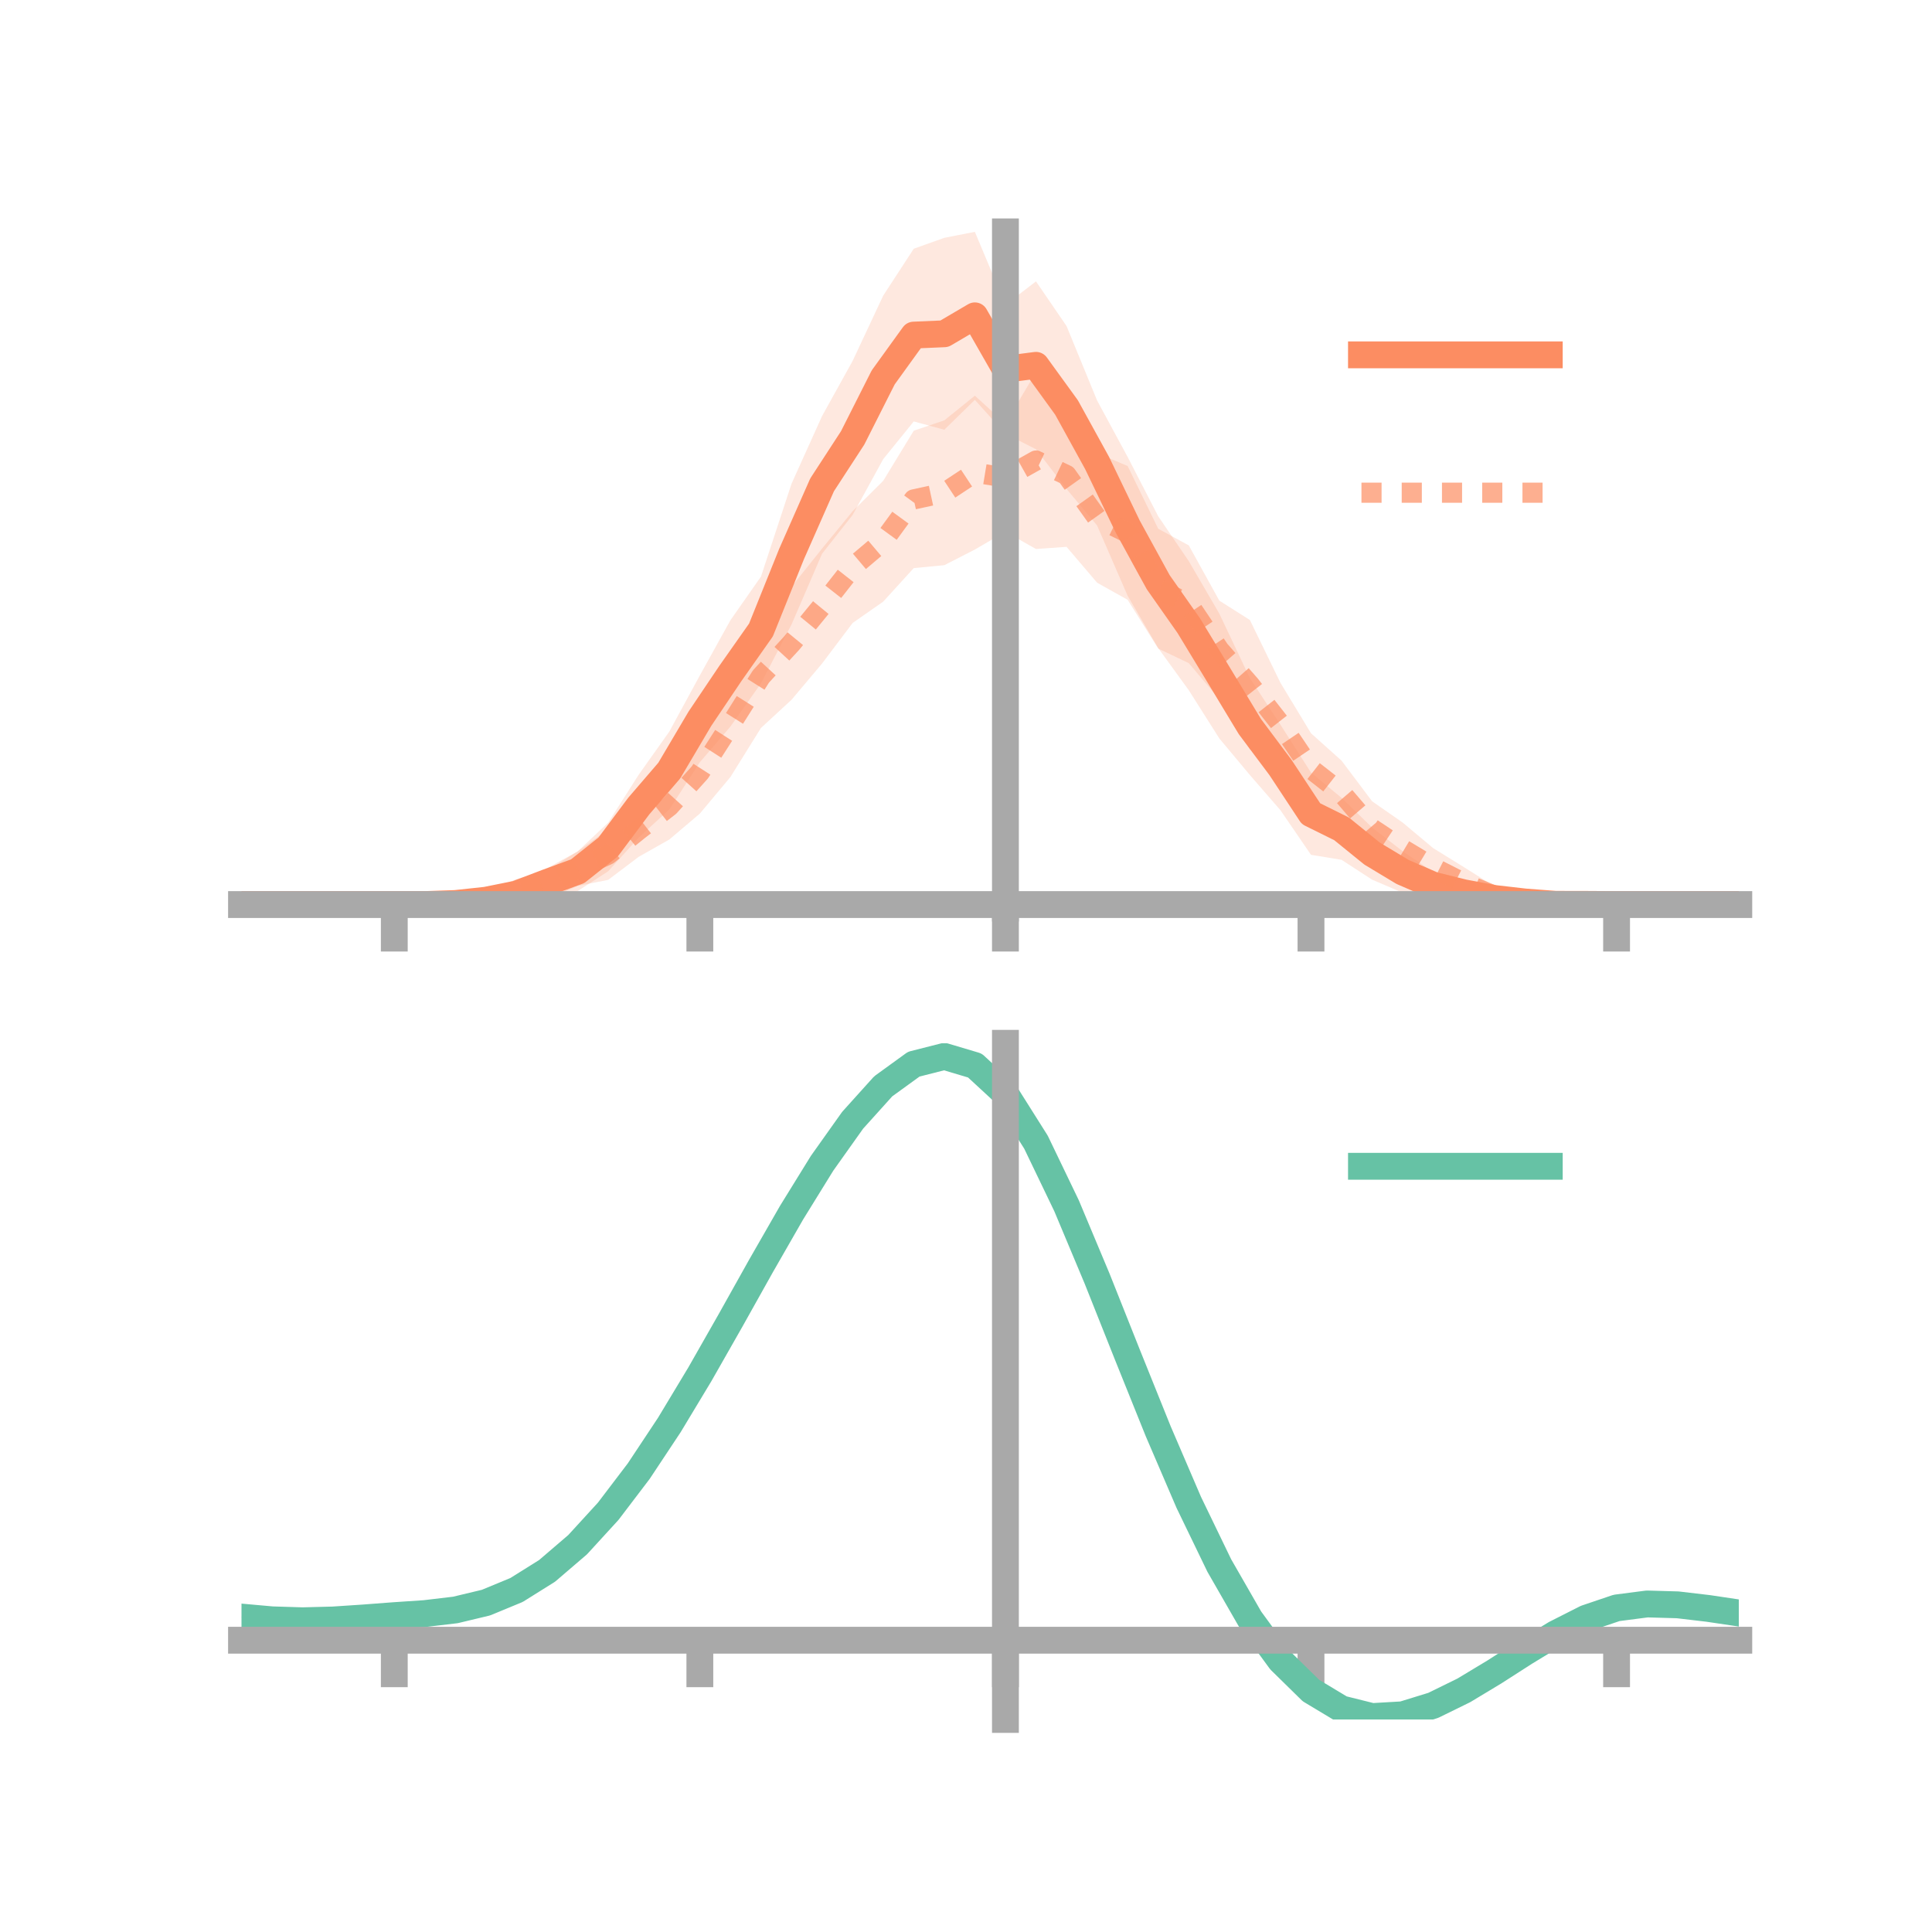 <?xml version="1.0" encoding="utf-8" standalone="no"?>
<!DOCTYPE svg PUBLIC "-//W3C//DTD SVG 1.1//EN"
  "http://www.w3.org/Graphics/SVG/1.1/DTD/svg11.dtd">
<!-- Created with matplotlib (https://matplotlib.org/) -->
<svg height="144pt" version="1.1" viewBox="0 0 144 144" width="144pt" xmlns="http://www.w3.org/2000/svg" xmlns:xlink="http://www.w3.org/1999/xlink">
 <defs>
  <style type="text/css">*{stroke-linecap:butt;stroke-linejoin:round;}</style>
 </defs>
 <g id="figure_1">
  <g id="patch_1">
   <path d="M 0 144 
L 144 144 
L 144 0 
L 0 0 
z
" style="fill:none;"/>
  </g>
  <g id="axes_1">
   <g id="patch_2">
    <path d="M 18 67.68 
L 129.6 67.68 
L 129.6 17.28 
L 18 17.28 
z
" style="fill:none;"/>
   </g>
   <g id="PolyCollection_1">
    <path clip-path="url(#paee1954edd)" d="M 18 67.42 
L 18 67.42 
L 20.278 67.42 
L 22.555 67.42 
L 24.833 67.42 
L 27.11 67.42 
L 29.388 67.42 
L 31.665 67.398 
L 33.943 67.141 
L 36.22 66.597 
L 38.498 65.997 
L 40.776 64.708 
L 43.053 63.46 
L 45.331 61.313 
L 47.608 57.738 
L 49.886 54.529 
L 52.163 50.341 
L 54.441 46.23 
L 56.718 42.978 
L 58.996 36.054 
L 61.273 31.008 
L 63.551 26.898 
L 65.829 22.035 
L 68.106 18.539 
L 70.384 17.725 
L 72.661 17.28 
L 74.939 22.719 
L 77.216 20.973 
L 79.494 24.302 
L 81.771 29.85 
L 84.049 34.061 
L 86.327 38.482 
L 88.604 41.824 
L 90.882 45.739 
L 93.159 50.545 
L 95.437 54.013 
L 97.714 57.584 
L 99.992 59.469 
L 102.269 61.68 
L 104.547 63.448 
L 106.824 64.994 
L 109.102 65.701 
L 111.38 66.253 
L 113.657 66.837 
L 115.935 67.282 
L 118.212 67.298 
L 120.49 67.42 
L 122.767 67.42 
L 125.045 67.42 
L 127.322 67.42 
L 129.6 67.42 
L 129.6 67.42 
L 129.6 67.42 
L 127.322 67.42 
L 125.045 67.42 
L 122.767 67.42 
L 120.49 67.42 
L 118.212 67.513 
L 115.935 67.522 
L 113.657 67.618 
L 111.38 67.68 
L 109.102 67.388 
L 106.824 66.962 
L 104.547 66.538 
L 102.269 65.566 
L 99.992 64.086 
L 97.714 63.714 
L 95.437 60.388 
L 93.159 57.766 
L 90.882 55.038 
L 88.604 51.444 
L 86.327 48.306 
L 84.049 44.409 
L 81.771 39.168 
L 79.494 36.443 
L 77.216 33.485 
L 74.939 32.33 
L 72.661 29.803 
L 70.384 32.03 
L 68.106 31.412 
L 65.829 34.222 
L 63.551 38.379 
L 61.273 41.269 
L 58.996 46.545 
L 56.718 50.934 
L 54.441 54.153 
L 52.163 56.811 
L 49.886 60.332 
L 47.608 62.424 
L 45.331 64.94 
L 43.053 66.416 
L 40.776 66.833 
L 38.498 67.28 
L 36.22 67.596 
L 33.943 67.543 
L 31.665 67.444 
L 29.388 67.42 
L 27.11 67.42 
L 24.833 67.42 
L 22.555 67.42 
L 20.278 67.42 
L 18 67.42 
z
" style="fill:#fc8d62;fill-opacity:0.2;"/>
   </g>
   <g id="PolyCollection_2">
    <path clip-path="url(#paee1954edd)" d="M 18 67.42 
L 18 67.42 
L 20.278 67.42 
L 22.555 67.42 
L 24.833 67.42 
L 27.11 67.42 
L 29.388 67.42 
L 31.665 67.352 
L 33.943 67.002 
L 36.22 66.448 
L 38.498 65.518 
L 40.776 64.86 
L 43.053 63.464 
L 45.331 61.815 
L 47.608 59.877 
L 49.886 57.633 
L 52.163 54.502 
L 54.441 50.14 
L 56.718 46.581 
L 58.996 43.733 
L 61.273 40.887 
L 63.551 38.102 
L 65.829 35.839 
L 68.106 32.102 
L 70.384 31.331 
L 72.661 29.492 
L 74.939 31.571 
L 77.216 27.729 
L 79.494 30.054 
L 81.771 33.772 
L 84.049 34.735 
L 86.327 39.411 
L 88.604 40.65 
L 90.882 44.769 
L 93.159 46.211 
L 95.437 50.892 
L 97.714 54.654 
L 99.992 56.695 
L 102.269 59.723 
L 104.547 61.309 
L 106.824 63.217 
L 109.102 64.626 
L 111.38 66.057 
L 113.657 66.578 
L 115.935 66.984 
L 118.212 67.218 
L 120.49 67.42 
L 122.767 67.42 
L 125.045 67.42 
L 127.322 67.42 
L 129.6 67.42 
L 129.6 67.42 
L 129.6 67.42 
L 127.322 67.42 
L 125.045 67.42 
L 122.767 67.42 
L 120.49 67.42 
L 118.212 67.575 
L 115.935 67.577 
L 113.657 67.571 
L 111.38 67.461 
L 109.102 67.006 
L 106.824 66.095 
L 104.547 65.258 
L 102.269 63.806 
L 99.992 61.508 
L 97.714 59.988 
L 95.437 57.013 
L 93.159 55.866 
L 90.882 52.115 
L 88.604 49.426 
L 86.327 48.34 
L 84.049 44.708 
L 81.771 43.43 
L 79.494 40.758 
L 77.216 40.92 
L 74.939 39.63 
L 72.661 40.96 
L 70.384 42.126 
L 68.106 42.342 
L 65.829 44.842 
L 63.551 46.432 
L 61.273 49.453 
L 58.996 52.157 
L 56.718 54.258 
L 54.441 57.915 
L 52.163 60.64 
L 49.886 62.573 
L 47.608 63.86 
L 45.331 65.58 
L 43.053 66.034 
L 40.776 67.024 
L 38.498 67.241 
L 36.22 67.621 
L 33.943 67.638 
L 31.665 67.482 
L 29.388 67.42 
L 27.11 67.42 
L 24.833 67.42 
L 22.555 67.42 
L 20.278 67.42 
L 18 67.42 
z
" style="fill:#fc8d62;fill-opacity:0.2;"/>
   </g>
   <g id="matplotlib.axis_1">
    <g id="xtick_1">
     <g id="line2d_1">
      <defs>
       <path d="M 0 0 
L 0 3.5 
" id="ma2759618d6" style="stroke:#a9a9a9;stroke-width:2;"/>
      </defs>
      <g>
       <use style="fill:#a9a9a9;stroke:#a9a9a9;stroke-width:2;" x="29.388" xlink:href="#ma2759618d6" y="67.42"/>
      </g>
     </g>
    </g>
    <g id="xtick_2">
     <g id="line2d_2">
      <g>
       <use style="fill:#a9a9a9;stroke:#a9a9a9;stroke-width:2;" x="52.163" xlink:href="#ma2759618d6" y="67.42"/>
      </g>
     </g>
    </g>
    <g id="xtick_3">
     <g id="line2d_3">
      <g>
       <use style="fill:#a9a9a9;stroke:#a9a9a9;stroke-width:2;" x="74.939" xlink:href="#ma2759618d6" y="67.42"/>
      </g>
     </g>
    </g>
    <g id="xtick_4">
     <g id="line2d_4">
      <g>
       <use style="fill:#a9a9a9;stroke:#a9a9a9;stroke-width:2;" x="97.714" xlink:href="#ma2759618d6" y="67.42"/>
      </g>
     </g>
    </g>
    <g id="xtick_5">
     <g id="line2d_5">
      <g>
       <use style="fill:#a9a9a9;stroke:#a9a9a9;stroke-width:2;" x="120.49" xlink:href="#ma2759618d6" y="67.42"/>
      </g>
     </g>
    </g>
   </g>
   <g id="matplotlib.axis_2"/>
   <g id="line2d_6">
    <path clip-path="url(#paee1954edd)" d="M 18 67.42 
L 20.278 67.42 
L 22.555 67.42 
L 24.833 67.42 
L 27.11 67.42 
L 29.388 67.42 
L 31.665 67.421 
L 33.943 67.342 
L 36.22 67.097 
L 38.498 66.639 
L 40.776 65.771 
L 43.053 64.938 
L 45.331 63.127 
L 47.608 60.081 
L 49.886 57.431 
L 52.163 53.576 
L 54.441 50.191 
L 56.718 46.956 
L 58.996 41.299 
L 61.273 36.139 
L 63.551 32.639 
L 65.829 28.129 
L 68.106 24.976 
L 70.384 24.878 
L 72.661 23.541 
L 74.939 27.524 
L 77.216 27.229 
L 79.494 30.373 
L 81.771 34.509 
L 84.049 39.235 
L 86.327 43.394 
L 88.604 46.634 
L 90.882 50.388 
L 93.159 54.156 
L 95.437 57.2 
L 97.714 60.649 
L 99.992 61.777 
L 102.269 63.623 
L 104.547 64.993 
L 106.824 65.978 
L 109.102 66.544 
L 111.38 66.966 
L 113.657 67.228 
L 115.935 67.402 
L 118.212 67.406 
L 120.49 67.42 
L 122.767 67.42 
L 125.045 67.42 
L 127.322 67.42 
L 129.6 67.42 
" style="fill:none;stroke:#fc8d62;stroke-linecap:square;stroke-width:2;"/>
   </g>
   <g id="line2d_7">
    <path clip-path="url(#paee1954edd)" d="M 18 67.42 
L 20.278 67.42 
L 22.555 67.42 
L 24.833 67.42 
L 27.11 67.42 
L 29.388 67.42 
L 31.665 67.417 
L 33.943 67.32 
L 36.22 67.034 
L 38.498 66.38 
L 40.776 65.942 
L 43.053 64.749 
L 45.331 63.698 
L 47.608 61.868 
L 49.886 60.103 
L 52.163 57.571 
L 54.441 54.028 
L 56.718 50.419 
L 58.996 47.945 
L 61.273 45.17 
L 63.551 42.267 
L 65.829 40.341 
L 68.106 37.222 
L 70.384 36.729 
L 72.661 35.226 
L 74.939 35.6 
L 77.216 34.325 
L 79.494 35.406 
L 81.771 38.601 
L 84.049 39.722 
L 86.327 43.875 
L 88.604 45.038 
L 90.882 48.442 
L 93.159 51.039 
L 95.437 53.953 
L 97.714 57.321 
L 99.992 59.102 
L 102.269 61.765 
L 104.547 63.284 
L 106.824 64.656 
L 109.102 65.816 
L 111.38 66.759 
L 113.657 67.075 
L 115.935 67.281 
L 118.212 67.397 
L 120.49 67.42 
L 122.767 67.42 
L 125.045 67.42 
L 127.322 67.42 
L 129.6 67.42 
" style="fill:none;stroke:#fc8d62;stroke-dasharray:1.5,1.5;stroke-dashoffset:0;stroke-opacity:0.7;stroke-width:1.5;"/>
   </g>
   <g id="patch_3">
    <path d="M 74.939 67.68 
L 74.939 17.28 
" style="fill:none;stroke:#a9a9a9;stroke-linecap:square;stroke-linejoin:miter;stroke-width:2;"/>
   </g>
   <g id="patch_4">
    <path d="M 129.6 67.68 
L 129.6 17.28 
" style="fill:none;"/>
   </g>
   <g id="patch_5">
    <path d="M 18 67.42 
L 129.6 67.42 
" style="fill:none;stroke:#a9a9a9;stroke-linecap:square;stroke-linejoin:miter;stroke-width:2;"/>
   </g>
   <g id="patch_6">
    <path d="M 18 17.28 
L 129.6 17.28 
" style="fill:none;"/>
   </g>
   <g id="legend_1">
    <g id="line2d_8">
     <path d="M 101.475 26.449 
L 115.475 26.449 
" style="fill:none;stroke:#fc8d62;stroke-linecap:square;stroke-width:2;"/>
    </g>
    <g id="line2d_9"/>
    <g id="text_1">
     <!--   -->
     <g transform="translate(121.075 28.899)scale(0.07 -0.07)">
      <defs>
       <path id="DejaVuSans-32"/>
      </defs>
      <use xlink:href="#DejaVuSans-32"/>
     </g>
    </g>
    <g id="line2d_10">
     <path d="M 101.475 36.724 
L 115.475 36.724 
" style="fill:none;stroke:#fc8d62;stroke-dasharray:1.5,1.5;stroke-dashoffset:0;stroke-opacity:0.7;stroke-width:1.5;"/>
    </g>
    <g id="line2d_11"/>
    <g id="text_2">
     <!--   -->
     <g transform="translate(121.075 39.174)scale(0.07 -0.07)">
      <use xlink:href="#DejaVuSans-32"/>
     </g>
    </g>
   </g>
  </g>
  <g id="axes_2">
   <g id="patch_7">
    <path d="M 18 128.16 
L 129.6 128.16 
L 129.6 77.76 
L 18 77.76 
z
" style="fill:none;"/>
   </g>
   <g id="PolyCollection_3">
    <path clip-path="url(#p5932ac8f16)" d="M 18 120.569 
L 18 120.487 
L 20.278 120.701 
L 22.555 120.772 
L 24.833 120.706 
L 27.11 120.546 
L 29.388 120.365 
L 31.665 120.206 
L 33.943 119.931 
L 36.22 119.38 
L 38.498 118.427 
L 40.776 116.98 
L 43.053 114.988 
L 45.331 112.443 
L 47.608 109.376 
L 49.886 105.854 
L 52.163 101.98 
L 54.441 97.881 
L 56.718 93.713 
L 58.996 89.651 
L 61.273 85.883 
L 63.551 82.609 
L 65.829 80.03 
L 68.106 78.349 
L 70.384 77.76 
L 72.661 78.45 
L 74.939 80.588 
L 77.216 84.252 
L 79.494 89.06 
L 81.771 94.576 
L 84.049 100.387 
L 86.327 106.137 
L 88.604 111.524 
L 90.882 116.316 
L 93.159 120.344 
L 95.437 123.507 
L 97.714 125.768 
L 99.992 127.15 
L 102.269 127.724 
L 104.547 127.599 
L 106.824 126.912 
L 109.102 125.814 
L 111.38 124.466 
L 113.657 123.031 
L 115.935 121.667 
L 118.212 120.527 
L 120.49 119.762 
L 122.767 119.47 
L 125.045 119.54 
L 127.322 119.817 
L 129.6 120.168 
L 129.6 120.276 
L 129.6 120.276 
L 127.322 119.949 
L 125.045 119.69 
L 122.767 119.631 
L 120.49 119.929 
L 118.212 120.704 
L 115.935 121.873 
L 113.657 123.284 
L 111.38 124.772 
L 109.102 126.17 
L 106.824 127.307 
L 104.547 128.02 
L 102.269 128.16 
L 99.992 127.6 
L 97.714 126.245 
L 95.437 124.039 
L 93.159 120.968 
L 90.882 117.069 
L 88.604 112.435 
L 86.327 107.223 
L 84.049 101.657 
L 81.771 96.025 
L 79.494 90.675 
L 77.216 86.008 
L 74.939 82.452 
L 72.661 80.384 
L 70.384 79.718 
L 68.106 80.288 
L 65.829 81.908 
L 63.551 84.385 
L 61.273 87.524 
L 58.996 91.128 
L 56.718 95.008 
L 54.441 98.981 
L 52.163 102.884 
L 49.886 106.571 
L 47.608 109.922 
L 45.331 112.843 
L 43.053 115.275 
L 40.776 117.189 
L 38.498 118.591 
L 36.22 119.522 
L 33.943 120.06 
L 31.665 120.325 
L 29.388 120.472 
L 27.11 120.638 
L 24.833 120.779 
L 22.555 120.832 
L 20.278 120.763 
L 18 120.569 
z
" style="fill:#66c2a5;fill-opacity:0.2;"/>
   </g>
   <g id="matplotlib.axis_3">
    <g id="xtick_6">
     <g id="line2d_12">
      <g>
       <use style="fill:#a9a9a9;stroke:#a9a9a9;stroke-width:2;" x="29.388" xlink:href="#ma2759618d6" y="122.253"/>
      </g>
     </g>
    </g>
    <g id="xtick_7">
     <g id="line2d_13">
      <g>
       <use style="fill:#a9a9a9;stroke:#a9a9a9;stroke-width:2;" x="52.163" xlink:href="#ma2759618d6" y="122.253"/>
      </g>
     </g>
    </g>
    <g id="xtick_8">
     <g id="line2d_14">
      <g>
       <use style="fill:#a9a9a9;stroke:#a9a9a9;stroke-width:2;" x="74.939" xlink:href="#ma2759618d6" y="122.253"/>
      </g>
     </g>
    </g>
    <g id="xtick_9">
     <g id="line2d_15">
      <g>
       <use style="fill:#a9a9a9;stroke:#a9a9a9;stroke-width:2;" x="97.714" xlink:href="#ma2759618d6" y="122.253"/>
      </g>
     </g>
    </g>
    <g id="xtick_10">
     <g id="line2d_16">
      <g>
       <use style="fill:#a9a9a9;stroke:#a9a9a9;stroke-width:2;" x="120.49" xlink:href="#ma2759618d6" y="122.253"/>
      </g>
     </g>
    </g>
   </g>
   <g id="matplotlib.axis_4"/>
   <g id="line2d_17">
    <path clip-path="url(#p5932ac8f16)" d="M 18 120.528 
L 20.278 120.732 
L 22.555 120.802 
L 24.833 120.743 
L 27.11 120.592 
L 29.388 120.419 
L 31.665 120.266 
L 33.943 119.996 
L 36.22 119.451 
L 38.498 118.509 
L 40.776 117.084 
L 43.053 115.132 
L 45.331 112.643 
L 47.608 109.649 
L 49.886 106.213 
L 52.163 102.432 
L 54.441 98.431 
L 56.718 94.361 
L 58.996 90.39 
L 61.273 86.704 
L 63.551 83.497 
L 65.829 80.969 
L 68.106 79.318 
L 70.384 78.739 
L 72.661 79.417 
L 74.939 81.52 
L 77.216 85.13 
L 79.494 89.868 
L 81.771 95.3 
L 84.049 101.022 
L 86.327 106.68 
L 88.604 111.98 
L 90.882 116.692 
L 93.159 120.656 
L 95.437 123.773 
L 97.714 126.007 
L 99.992 127.375 
L 102.269 127.942 
L 104.547 127.81 
L 106.824 127.109 
L 109.102 125.992 
L 111.38 124.619 
L 113.657 123.157 
L 115.935 121.77 
L 118.212 120.616 
L 120.49 119.845 
L 122.767 119.55 
L 125.045 119.615 
L 127.322 119.883 
L 129.6 120.222 
" style="fill:none;stroke:#66c2a5;stroke-linecap:square;stroke-width:2;"/>
   </g>
   <g id="patch_8">
    <path d="M 74.939 128.16 
L 74.939 77.76 
" style="fill:none;stroke:#a9a9a9;stroke-linecap:square;stroke-linejoin:miter;stroke-width:2;"/>
   </g>
   <g id="patch_9">
    <path d="M 129.6 128.16 
L 129.6 77.76 
" style="fill:none;"/>
   </g>
   <g id="patch_10">
    <path d="M 18 122.253 
L 129.6 122.253 
" style="fill:none;stroke:#a9a9a9;stroke-linecap:square;stroke-linejoin:miter;stroke-width:2;"/>
   </g>
   <g id="patch_11">
    <path d="M 18 77.76 
L 129.6 77.76 
" style="fill:none;"/>
   </g>
   <g id="legend_2">
    <g id="line2d_18">
     <path d="M 101.475 86.929 
L 115.475 86.929 
" style="fill:none;stroke:#66c2a5;stroke-linecap:square;stroke-width:2;"/>
    </g>
    <g id="line2d_19"/>
    <g id="text_3">
     <!--   -->
     <g transform="translate(121.075 89.379)scale(0.07 -0.07)">
      <use xlink:href="#DejaVuSans-32"/>
     </g>
    </g>
   </g>
  </g>
 </g>
 <defs>
  <clipPath id="paee1954edd">
   <rect height="50.4" width="111.6" x="18" y="17.28"/>
  </clipPath>
  <clipPath id="p5932ac8f16">
   <rect height="50.4" width="111.6" x="18" y="77.76"/>
  </clipPath>
 </defs>
</svg>
